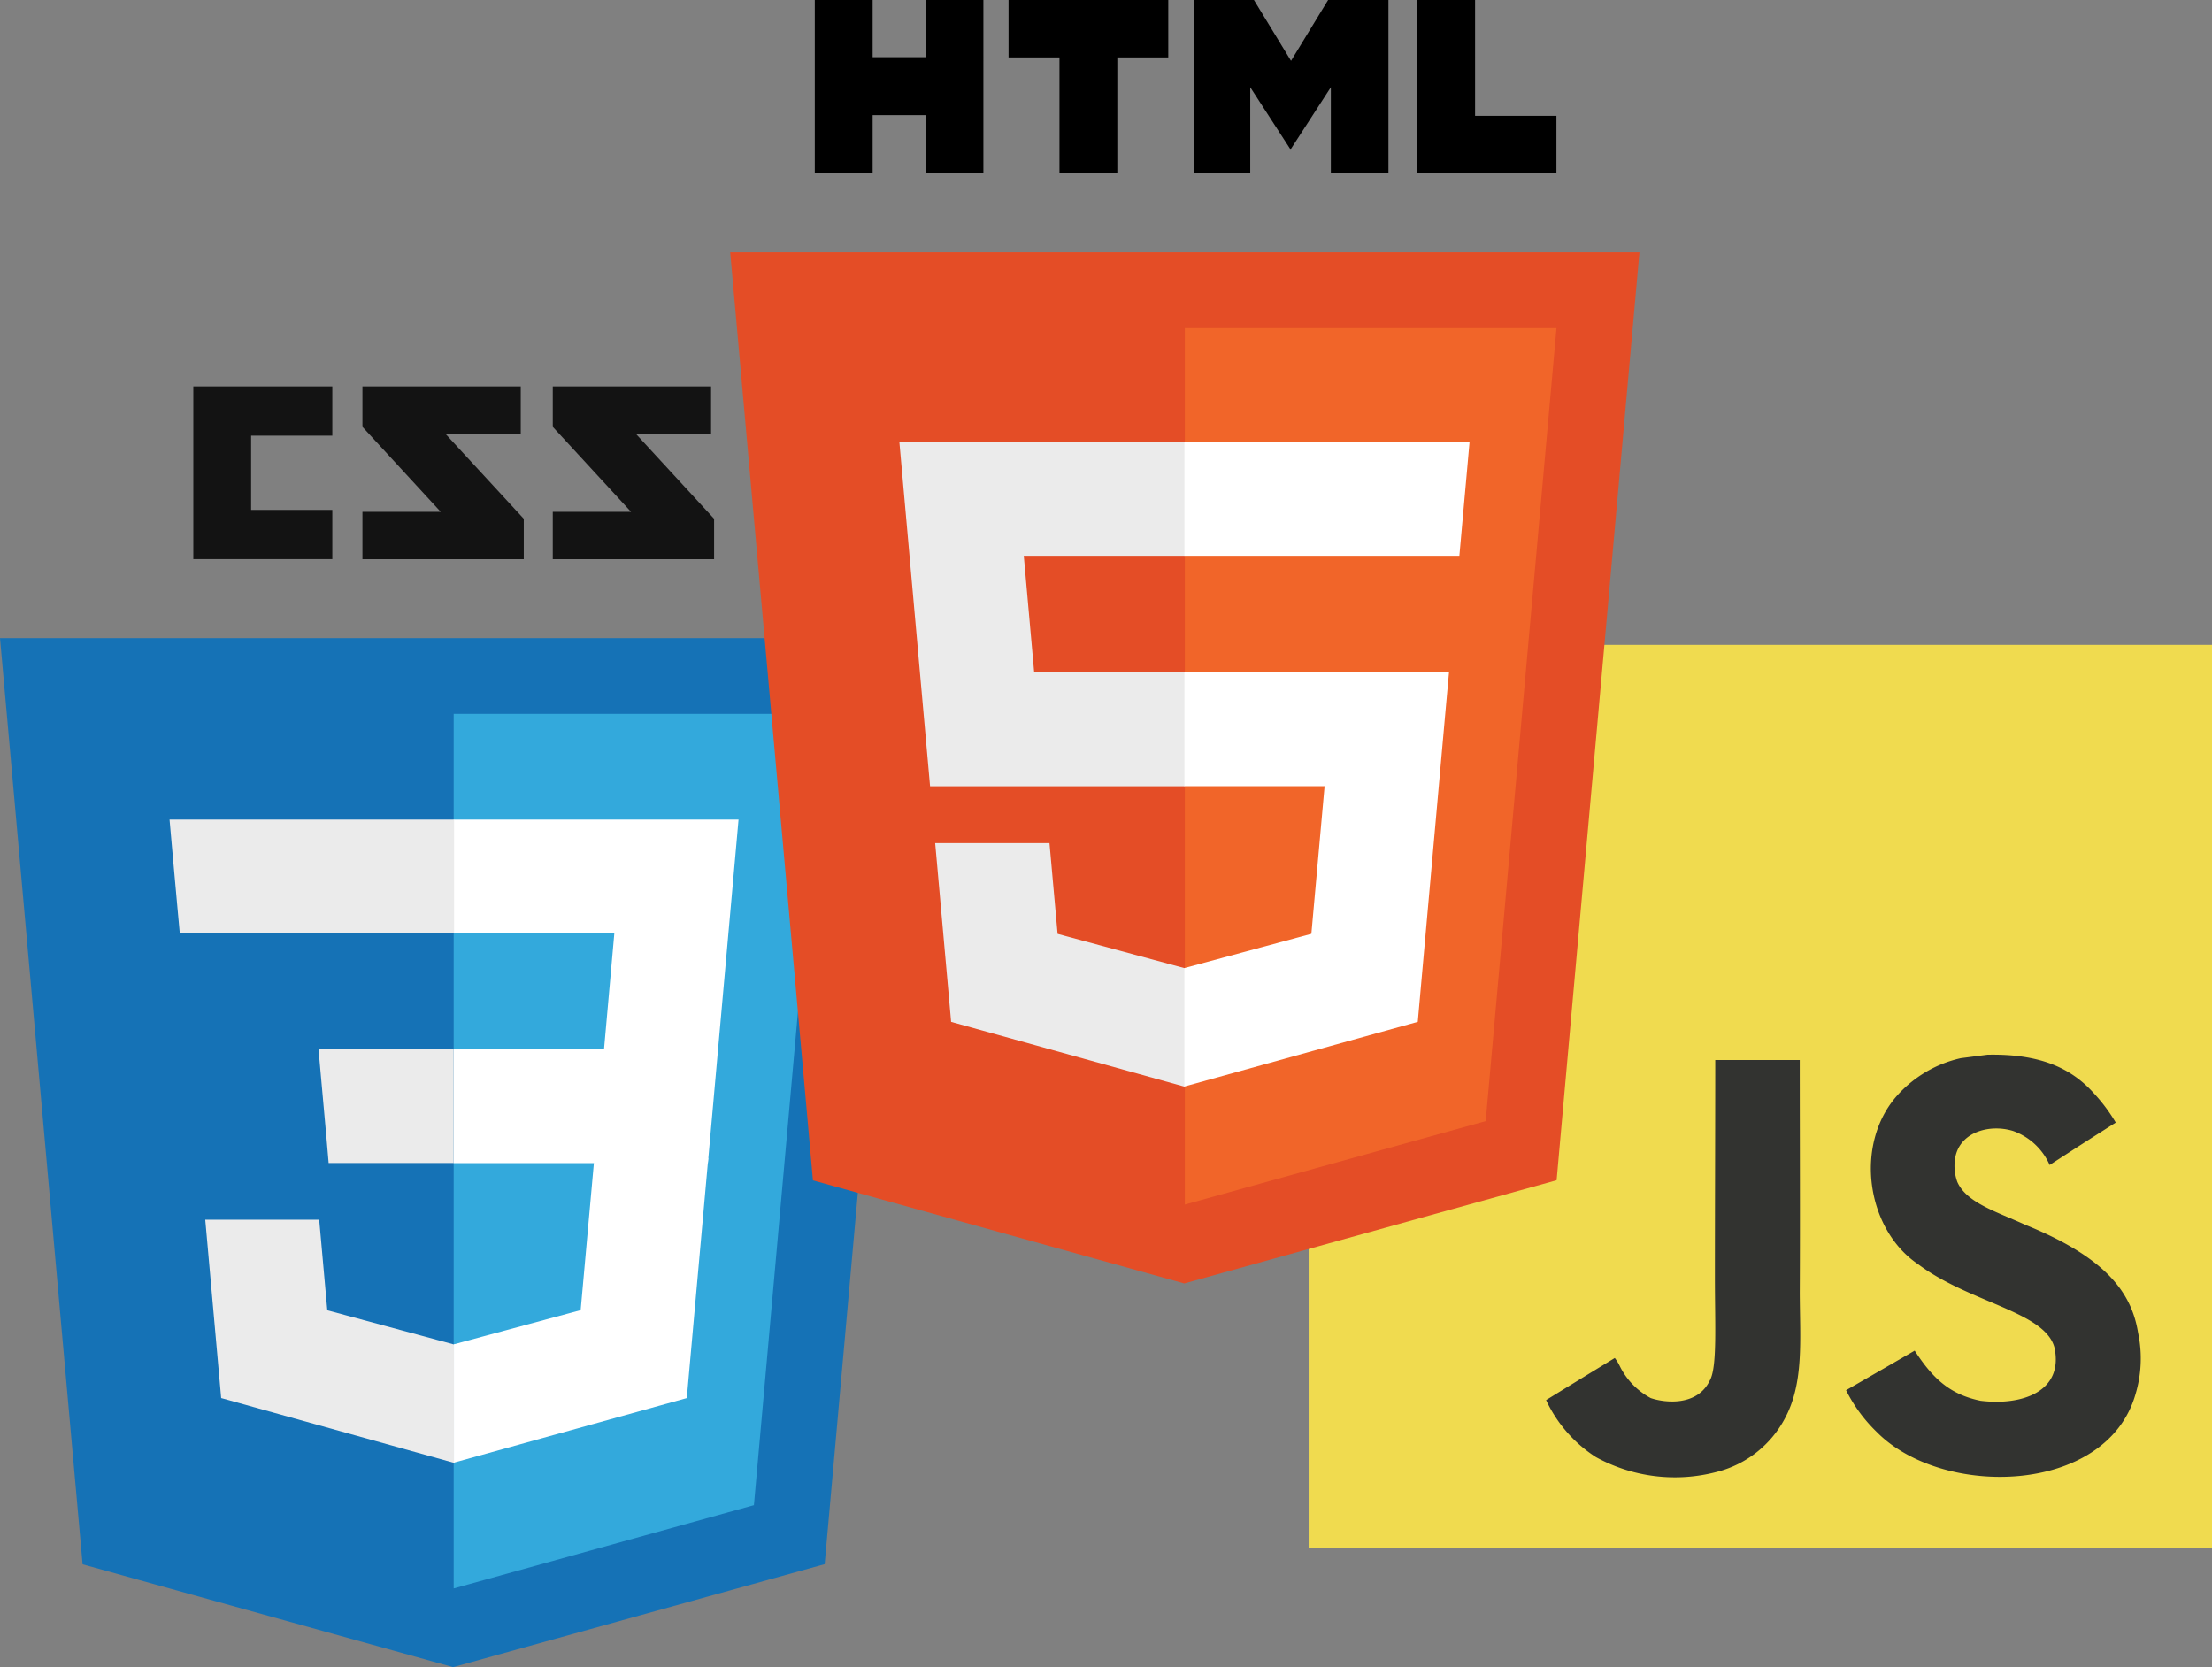 <svg xmlns="http://www.w3.org/2000/svg" width="233.26" height="175.8" viewBox="0 0 233.26 175.8">
  <rect x="0" y="0" width="233.26" height="175.8" fill="#808080" stroke="none"/>
  <g id="html_svg_logo" data-name="html svg logo" transform="translate(-319 -118)">
    <g id="javascript" transform="translate(457 186)">
      <path id="Path_603" data-name="Path 603" d="M0,0H95.26V95.26H0Z" fill="#f0db4f"/>
      <path id="Path_604" data-name="Path 604" d="M338.926,506.563c-.7-4.346-3.531-8-11.926-11.4-2.916-1.34-6.167-2.3-7.135-4.509a4.919,4.919,0,0,1-.172-2.789c.625-2.526,3.64-3.314,6.031-2.59a6.636,6.636,0,0,1,3.876,3.595c4.111-2.662,4.1-2.644,6.973-4.473a17.768,17.768,0,0,0-2.3-3.079c-2.472-2.762-5.841-4.184-11.228-4.075-.933.118-1.874.244-2.807.362a12.734,12.734,0,0,0-6.755,3.984c-4.509,5.116-3.224,14.072,2.264,17.757,5.406,4.057,13.347,4.98,14.362,8.775.987,4.645-3.414,6.148-7.787,5.614-3.224-.67-5.016-2.309-6.954-5.288-3.568,2.065-3.568,2.065-7.235,4.174a16.1,16.1,0,0,0,3.242,4.41c6.9,7,24.168,6.656,27.265-3.939A13.08,13.08,0,0,0,338.926,506.563ZM303.249,477.8h-8.91c0,7.7-.036,15.339-.036,23.036,0,4.9.254,9.39-.543,10.767-1.3,2.707-4.682,2.372-6.221,1.847a7.648,7.648,0,0,1-3.287-3.414,4.587,4.587,0,0,0-.507-.815q-3.626,2.214-7.244,4.437a14.318,14.318,0,0,0,5.252,6.013,17.3,17.3,0,0,0,12.732,1.567,11.25,11.25,0,0,0,7.19-5.632c2.028-3.74,1.594-8.267,1.576-13.275C303.294,494.167,303.249,486,303.249,477.8Z" transform="translate(-251.462 -434.022)" fill="#323330"/>
    </g>
    <g id="css" transform="translate(319 158.742)">
      <path id="Path_589" data-name="Path 589" d="M431.9,5h-7.937l8.255,8.963v4.263H415.206V13.231h8.255l-8.255-8.963V0H431.9ZM411.829,5h-7.947l8.266,8.963v4.263H395.135V13.231h8.255l-8.255-8.963V0h16.695ZM391.958,5.2h-8.563v7.823h8.563v5.2H377.3V0h14.658Z" transform="translate(-356.915)" fill="#131313"/>
      <path id="Path_590" data-name="Path 590" d="M8.709,589.066,0,491.4H95.683l-8.72,97.65-39.181,10.86Z" transform="translate(0 -464.851)" fill="#1572b6"/>
      <path id="Path_591" data-name="Path 591" d="M885.5,731.425l31.66-8.78,7.445-83.446H885.5Z" transform="translate(-837.658 -604.665)" fill="#33a9dc"/>
      <path id="Path_592" data-name="Path 592" d="M885.5,869.737h15.852l1.091-12.264H885.5V845.5h30.039l-.286,3.215-2.945,33.011H885.5Z" transform="translate(-837.658 -799.82)" fill="#fff"/>
      <path id="Path_593" data-name="Path 593" d="M426.863,1639.556h-.054l-13.339-3.6-.854-9.552H400.6l1.68,18.807,24.539,6.829h.07v-12.48Z" transform="translate(-378.957 -1538.529)" fill="#ebebeb"/>
      <path id="Path_594" data-name="Path 594" d="M900.9,1506.205l-1.443,16.03-13.361,3.6v12.48l24.556-6.807.178-2.026,2.086-23.286H900.9Z" transform="translate(-838.226 -1424.823)" fill="#fff"/>
      <path id="Path_595" data-name="Path 595" d="M360.907,845.5v11.978H331.98l-.249-2.691-.546-6.073L330.9,845.5Zm-.043,24.237v11.978H347.676l-.232-2.691-.546-6.073-.286-3.215h14.247Z" transform="translate(-313.022 -799.819)" fill="#ebebeb"/>
    </g>
    <g id="html" transform="translate(395.555 118)">
      <path id="Path_596" data-name="Path 596" d="M96.329,70.766l-8.735,97.857L48.328,179.508,9.171,168.638.445,70.766H96.329Z" transform="translate(0 -44.168)" fill="#e44d26"/>
      <path id="Path_597" data-name="Path 597" d="M128,184.476l31.728-8.8,7.464-83.623H128Z" transform="translate(-79.613 -57.457)" fill="#f16529"/>
      <path id="Path_598" data-name="Path 598" d="M61.035,136H78.016V124h-30.1l.287,3.22,2.95,33.079H78.016v-12H62.132Zm2.705,30.3H51.691l1.682,18.847,24.589,6.825.055-.015V179.465l-.053.014L64.6,175.869l-.855-9.573Z" transform="translate(-29.63 -77.391)" fill="#ebebeb"/>
      <path id="Path_599" data-name="Path 599" d="M24.18,0h6.1V6.027h5.58V0h6.1V18.251h-6.1V12.139H30.28v6.111h-6.1V0Zm25.8,6.052H44.613V0H61.456V6.052H56.083v12.2h-6.1V6.052h0ZM64.129,0H70.49L74.4,6.413,78.311,0h6.363V18.251H78.6V9.2l-4.2,6.489H74.3L70.1,9.2v9.046H64.129ZM87.71,0h6.1V12.218h8.578v6.032H87.71V0Z" transform="translate(-14.814)"/>
      <path id="Path_600" data-name="Path 600" d="M127.889,160.294h14.781l-1.394,15.568-13.388,3.613v12.488l24.608-6.82.18-2.028,2.821-31.6.293-3.223h-27.9Zm0-24.325V136h28.994l.241-2.7.547-6.085.287-3.22H127.889V135.97Z" transform="translate(-79.544 -77.391)" fill="#fff"/>
    </g>
  </g>
</svg>
